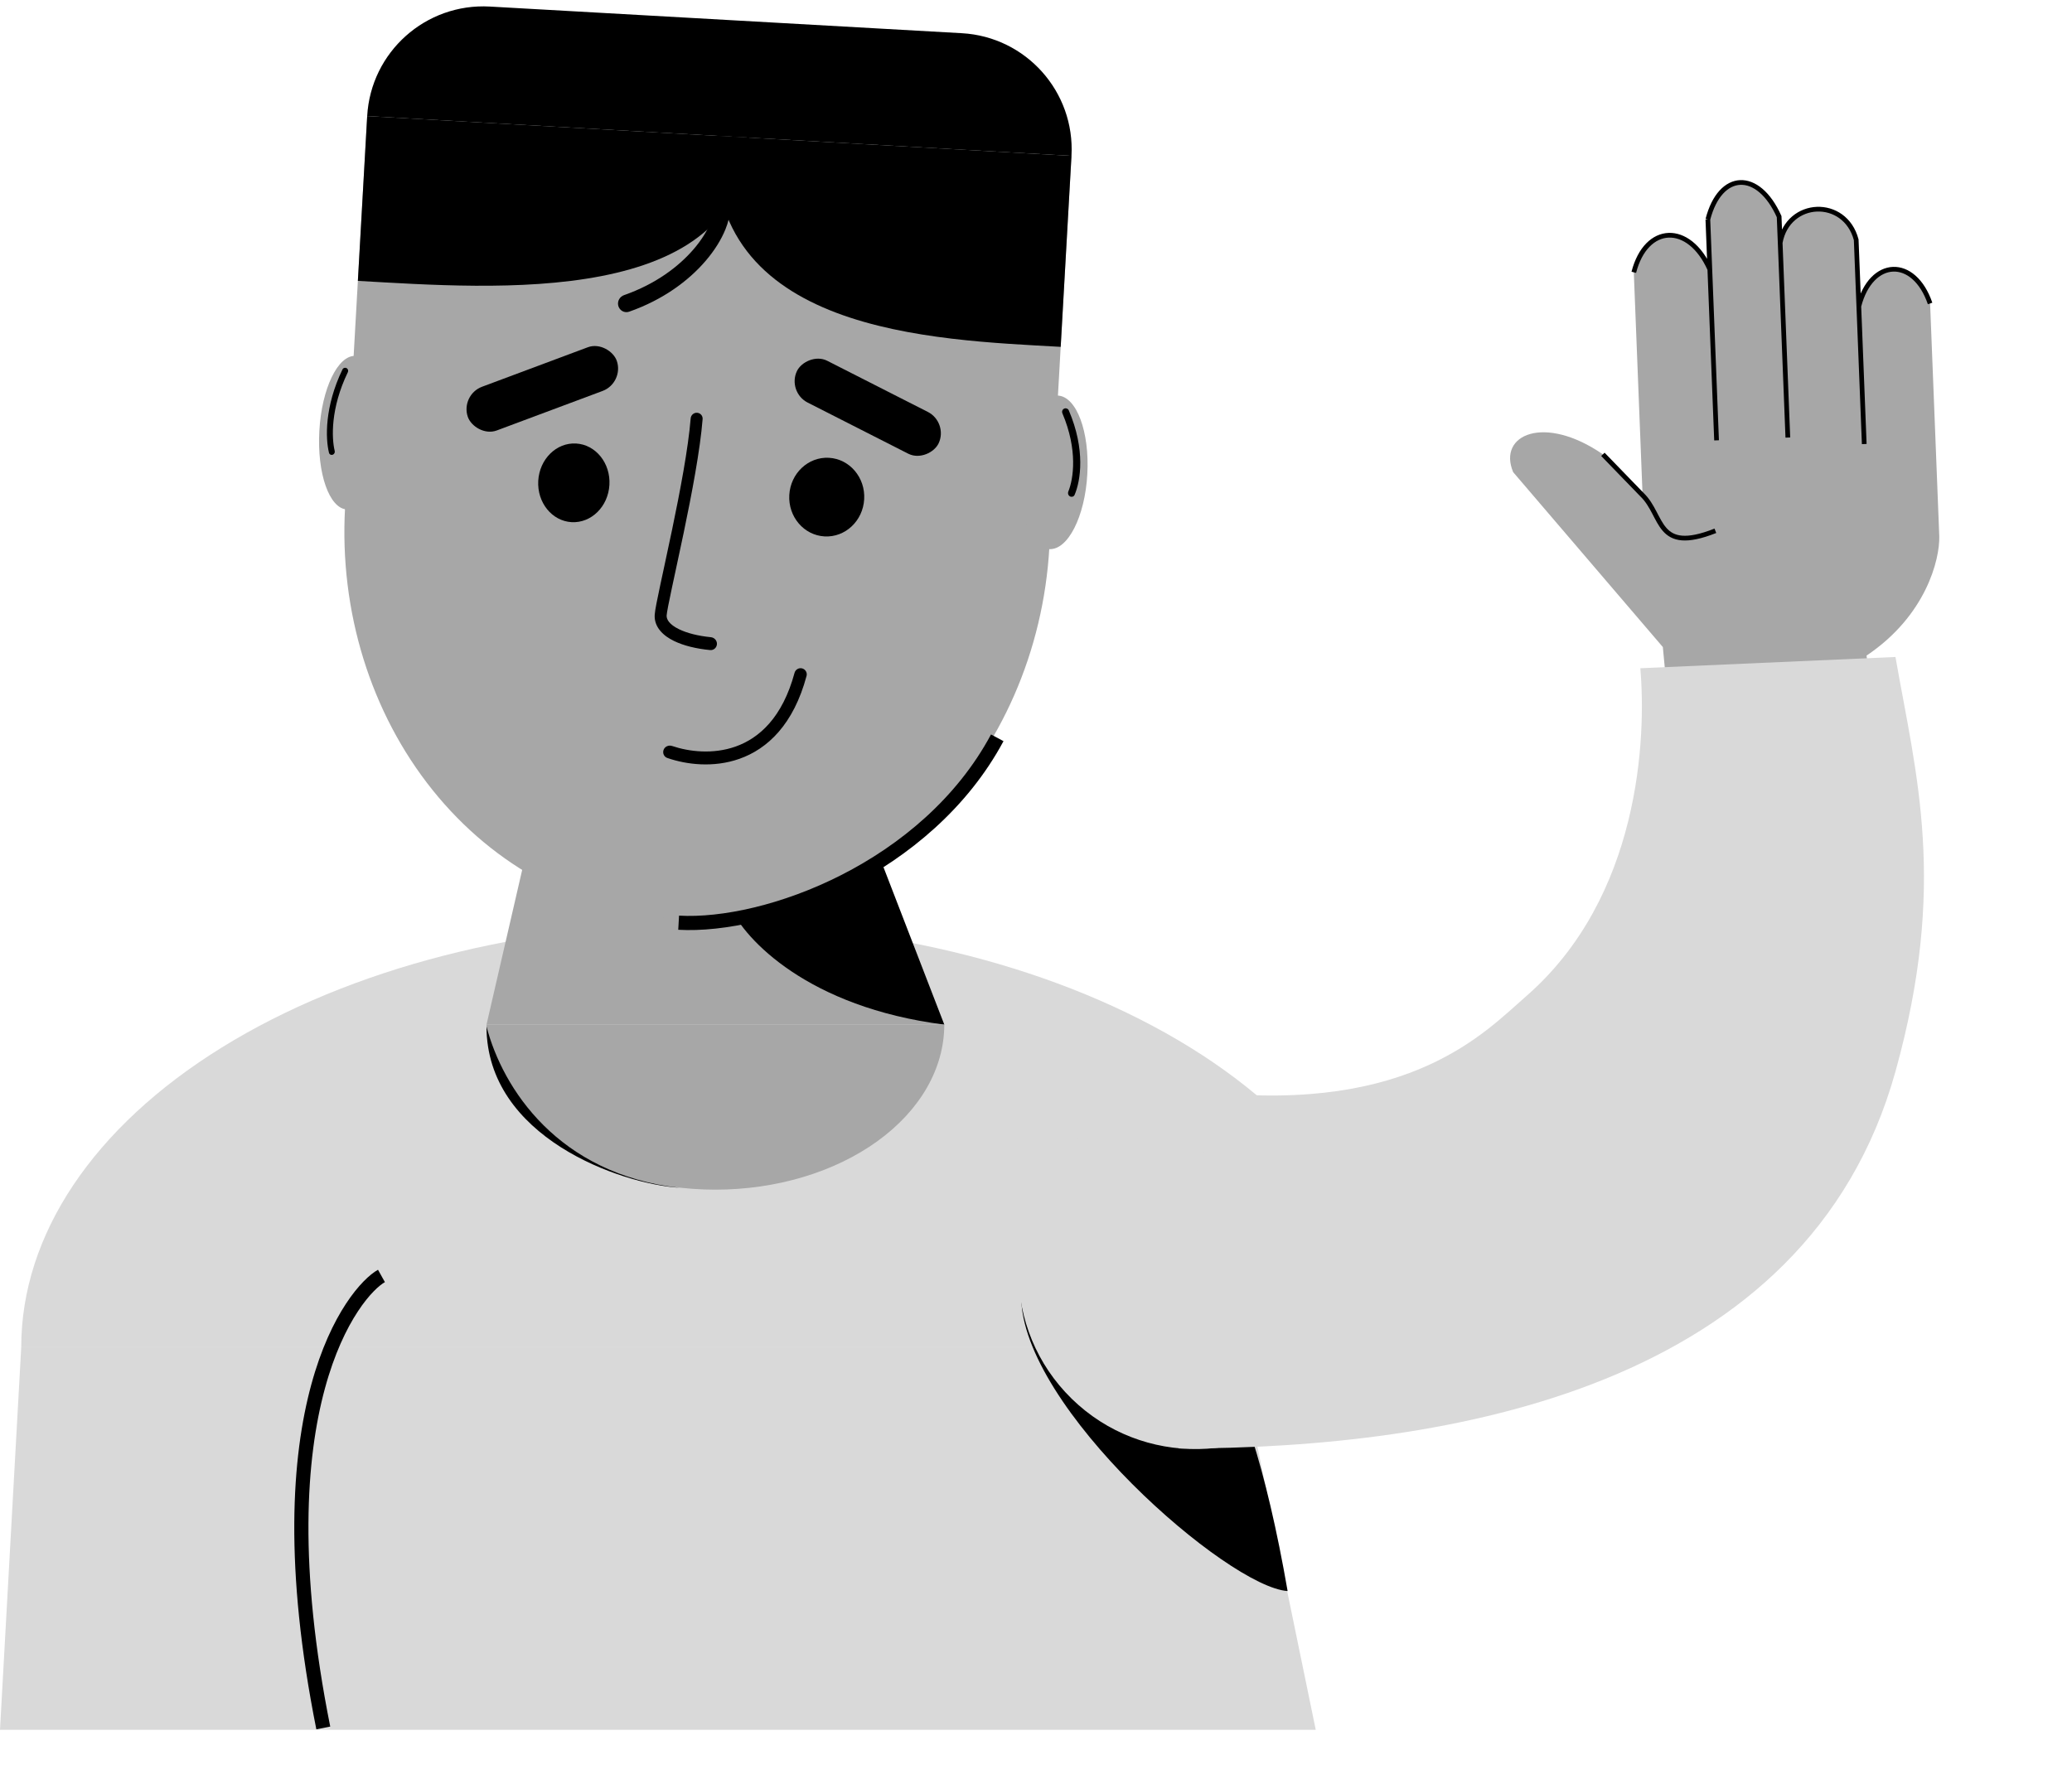 <svg width="439" height="376" viewBox="0 0 439 376" fill="none" xmlns="http://www.w3.org/2000/svg">
<g id="Human Light">
<g id="Body">
<path id="Ellipse 6" d="M4.5 285.511C4.5 261.685 19.786 238.836 46.995 221.989C74.204 205.141 111.107 195.677 149.586 195.677C188.065 195.677 224.968 205.141 252.177 221.989C279.386 238.836 294.672 261.685 294.672 285.511L149.586 285.511L4.5 285.511Z" fill="#D9D9D9"/>
<path id="Rectangle 6" d="M4.5 285.511H262.074L278.772 366.6H0L4.5 285.511Z" fill="#D9D9D9"/>
<path id="Vector 13" d="M80.819 270.406C75.122 273.586 54.823 297.833 68.497 366.203" stroke="black" stroke-width="3"/>
<path id="Vector 14" d="M216.365 274.778C219.758 287.896 254.525 231.849 272.81 337.185C260.222 336.39 216.365 298.231 216.365 274.778Z" fill="black"/>
</g>
<g id="Hand">
<path id="Vector 12" d="M320.599 100.06L352.311 137.13L353.656 151.374L396.793 148.323L395.465 138.941C408.091 130.467 411.001 118.547 410.879 113.647L408.936 64.313C405.519 54.364 396.457 54.721 393.834 64.908L393.278 50.813C390.908 41.831 378.826 42.307 377.17 51.447L376.951 45.91C372.528 36.001 364.473 36.318 361.849 46.505L362.266 57.076C357.842 47.167 348.781 47.524 346.157 57.711L348.021 105.031L339.61 96.287C327.171 87.701 317.262 92.125 320.599 100.06Z" fill="#A7A7A7"/>
<path id="Vector 15" d="M339.61 96.287L347.892 104.836C352.513 109.278 350.862 117.47 363.44 112.49M346.157 57.711C348.781 47.524 357.842 47.167 362.266 57.076L361.849 46.505M363.693 93.321L361.849 46.505M361.849 46.505C364.473 36.318 372.528 36.001 376.951 45.91L377.17 51.447M378.795 92.727L377.17 51.447M377.17 51.447C378.826 42.307 390.908 41.831 393.278 50.813L393.833 64.908M394.983 94.106L393.833 64.908M393.833 64.908C396.457 54.721 405.519 54.364 408.935 64.313" stroke="black"/>
</g>
<g id="Neck">
<path id="Rectangle 5" d="M111.324 181.367H185.531L200.068 217.142H103.079L111.324 181.367Z" fill="#A7A7A7"/>
<path id="Vector 8" d="M200.068 217.142C171.136 213.46 157.803 199.038 154.753 192.288L186.561 182.162L200.068 217.142Z" fill="black"/>
<path id="Ellipse 7" d="M200.068 217.142C200.068 226.419 194.959 235.316 185.864 241.876C176.77 248.436 164.435 252.121 151.574 252.121C138.712 252.121 126.377 248.436 117.283 241.876C108.188 235.316 103.079 226.419 103.079 217.142L151.574 217.142H200.068Z" fill="#A7A7A7"/>
<path id="Vector 11" d="M103.079 217.539C106.472 230.656 118.263 248.862 144.021 251.724C131.434 250.929 103.079 240.991 103.079 217.539Z" fill="black"/>
</g>
<g id="Arm">
<ellipse id="Ellipse 14" cx="38.16" cy="37.762" rx="38.16" ry="37.762" transform="matrix(-0.699 0.715 0.715 0.699 253.403 215.457)" fill="#D9D9D9"/>
<path id="Vector 16" d="M249.755 306.976L256.115 231.451C299.045 235.903 314.813 218.546 323.292 211.179C347.539 190.112 348.811 156.245 347.539 141.617L401.598 139.232C405.971 164.275 412.653 187.329 401.598 227.079C382.916 294.256 306.994 306.976 249.755 306.976Z" fill="#D9D9D9"/>
</g>
<g id="Head">
<rect id="Rectangle 2" x="77.796" y="24.605" width="149.458" height="83.474" transform="rotate(3.232 77.796 24.605)" fill="#A7A7A7"/>
<path id="Rectangle 1" d="M77.796 24.605C78.563 11.016 90.202 0.622 103.791 1.39L203.801 7.038C217.39 7.805 227.784 19.444 227.017 33.033L77.796 24.605Z" fill="black"/>
<path id="Ellipse 1" d="M222.332 115.977C221.09 137.976 212.038 158.629 197.167 173.394C182.296 188.159 162.825 195.826 143.037 194.708C123.25 193.591 104.766 183.78 91.652 167.435C78.538 151.089 71.869 129.548 73.111 107.55L147.722 111.764L222.332 115.977Z" fill="#A7A7A7"/>
<path id="Vector 1" d="M75.824 59.525L77.796 24.605L158.756 29.178C156.715 65.322 104.754 61.158 75.824 59.525Z" fill="black"/>
<path id="Vector 2" d="M224.731 73.507L227.017 33.033L151.612 28.774C149.246 70.668 197.786 71.986 224.731 73.507Z" fill="black"/>
<rect id="Rectangle 3" width="33.714" height="9.778" rx="4.889" transform="matrix(0.937 -0.35 0.32 0.947 97.54 83.679)" fill="black"/>
<ellipse id="Ellipse 2" cx="121.58" cy="102.325" rx="7.552" ry="8.347" transform="rotate(3.232 121.58 102.325)" fill="black"/>
<rect id="Rectangle 4" width="33.714" height="9.778" rx="4.889" transform="matrix(-0.891 -0.453 -0.425 0.905 200.951 89.519)" fill="black"/>
<ellipse id="Ellipse 3" cx="7.95" cy="8.347" rx="7.95" ry="8.347" transform="matrix(-0.998 -0.056 -0.056 0.998 183.565 97.465)" fill="black"/>
<path id="Vector 3 (Stroke)" fill-rule="evenodd" clip-rule="evenodd" d="M142.389 112.297C144.09 104.134 145.826 95.01 146.335 88.668C146.392 87.971 146.989 87.436 147.688 87.476C148.386 87.515 148.922 88.114 148.866 88.811C148.344 95.389 146.56 104.724 144.862 112.874C144.249 115.814 143.643 118.621 143.108 121.103C142.85 122.297 142.608 123.416 142.39 124.438C142.054 126.016 141.773 127.36 141.571 128.406C141.363 129.489 141.259 130.155 141.243 130.436C141.196 131.264 141.799 132.342 143.866 133.35C145.557 134.176 147.905 134.772 150.613 135.04C151.364 135.115 151.941 135.757 151.898 136.51C151.856 137.263 151.21 137.842 150.459 137.77C147.523 137.487 144.845 136.837 142.803 135.84C140.547 134.738 138.564 132.934 138.713 130.293C138.742 129.778 138.89 128.912 139.09 127.872C139.297 126.796 139.583 125.427 139.92 123.847C140.141 122.813 140.384 121.688 140.643 120.49C141.177 118.014 141.779 115.228 142.389 112.297Z" fill="black"/>
<path id="Vector 4 (Stroke)" fill-rule="evenodd" clip-rule="evenodd" d="M156.653 160.819C151.144 162.762 145.409 162.031 141.38 160.633C140.673 160.388 140.335 159.592 140.605 158.896C140.88 158.188 141.679 157.853 142.402 158.096C146.013 159.312 151.064 159.903 155.825 158.224C160.863 156.447 165.784 152.059 168.341 142.601C168.53 141.901 169.235 141.47 169.939 141.648C170.641 141.826 171.076 142.544 170.889 143.243C168.13 153.531 162.63 158.711 156.653 160.819Z" fill="black"/>
<ellipse id="Ellipse 4" cx="74.405" cy="91.698" rx="6.757" ry="16.297" transform="rotate(3.232 74.405 91.698)" fill="#A7A7A7"/>
<ellipse id="Ellipse 5" cx="223.229" cy="100.103" rx="7.155" ry="16.297" transform="rotate(3.232 223.229 100.103)" fill="#A7A7A7"/>
<path id="Vector 5 (Stroke)" fill-rule="evenodd" clip-rule="evenodd" d="M73.456 78.033C73.743 78.206 73.847 78.572 73.701 78.874C70.006 86.516 70.258 92.868 70.915 95.559C70.994 95.885 70.837 96.228 70.527 96.356C70.184 96.498 69.794 96.322 69.705 95.962C68.95 92.903 68.755 86.204 72.558 78.298C72.72 77.962 73.137 77.84 73.456 78.033Z" fill="black"/>
<path id="Vector 6 (Stroke)" fill-rule="evenodd" clip-rule="evenodd" d="M225.517 86.578C225.114 86.728 224.925 87.189 225.092 87.585C228.396 95.381 227.432 101.492 226.351 104.162C226.19 104.56 226.345 105.033 226.734 105.215C227.09 105.382 227.515 105.246 227.672 104.886C228.953 101.941 230.017 95.305 226.449 86.973C226.295 86.613 225.883 86.441 225.517 86.578Z" fill="black"/>
<path id="Vector 9 (Stroke)" fill-rule="evenodd" clip-rule="evenodd" d="M150.55 47.148C150.888 46.312 151.093 45.577 151.198 44.952C151.351 44.038 151.936 43.128 152.836 42.907C153.789 42.673 154.753 43.287 154.717 44.267C154.666 45.654 154.292 47.139 153.698 48.607C152.821 50.771 151.394 53.088 149.455 55.341C145.872 59.507 140.467 63.544 133.294 66.057C132.304 66.404 131.248 65.803 130.993 64.785C130.753 63.833 131.308 62.864 132.235 62.54C138.871 60.22 143.772 56.521 146.945 52.832C148.665 50.833 149.856 48.863 150.55 47.148Z" fill="black"/>
<path id="Vector 7" d="M143.786 195.547C162.507 196.604 196.405 184.11 211.293 156.361" stroke="black" stroke-width="3"/>
</g>
</g>
</svg>
